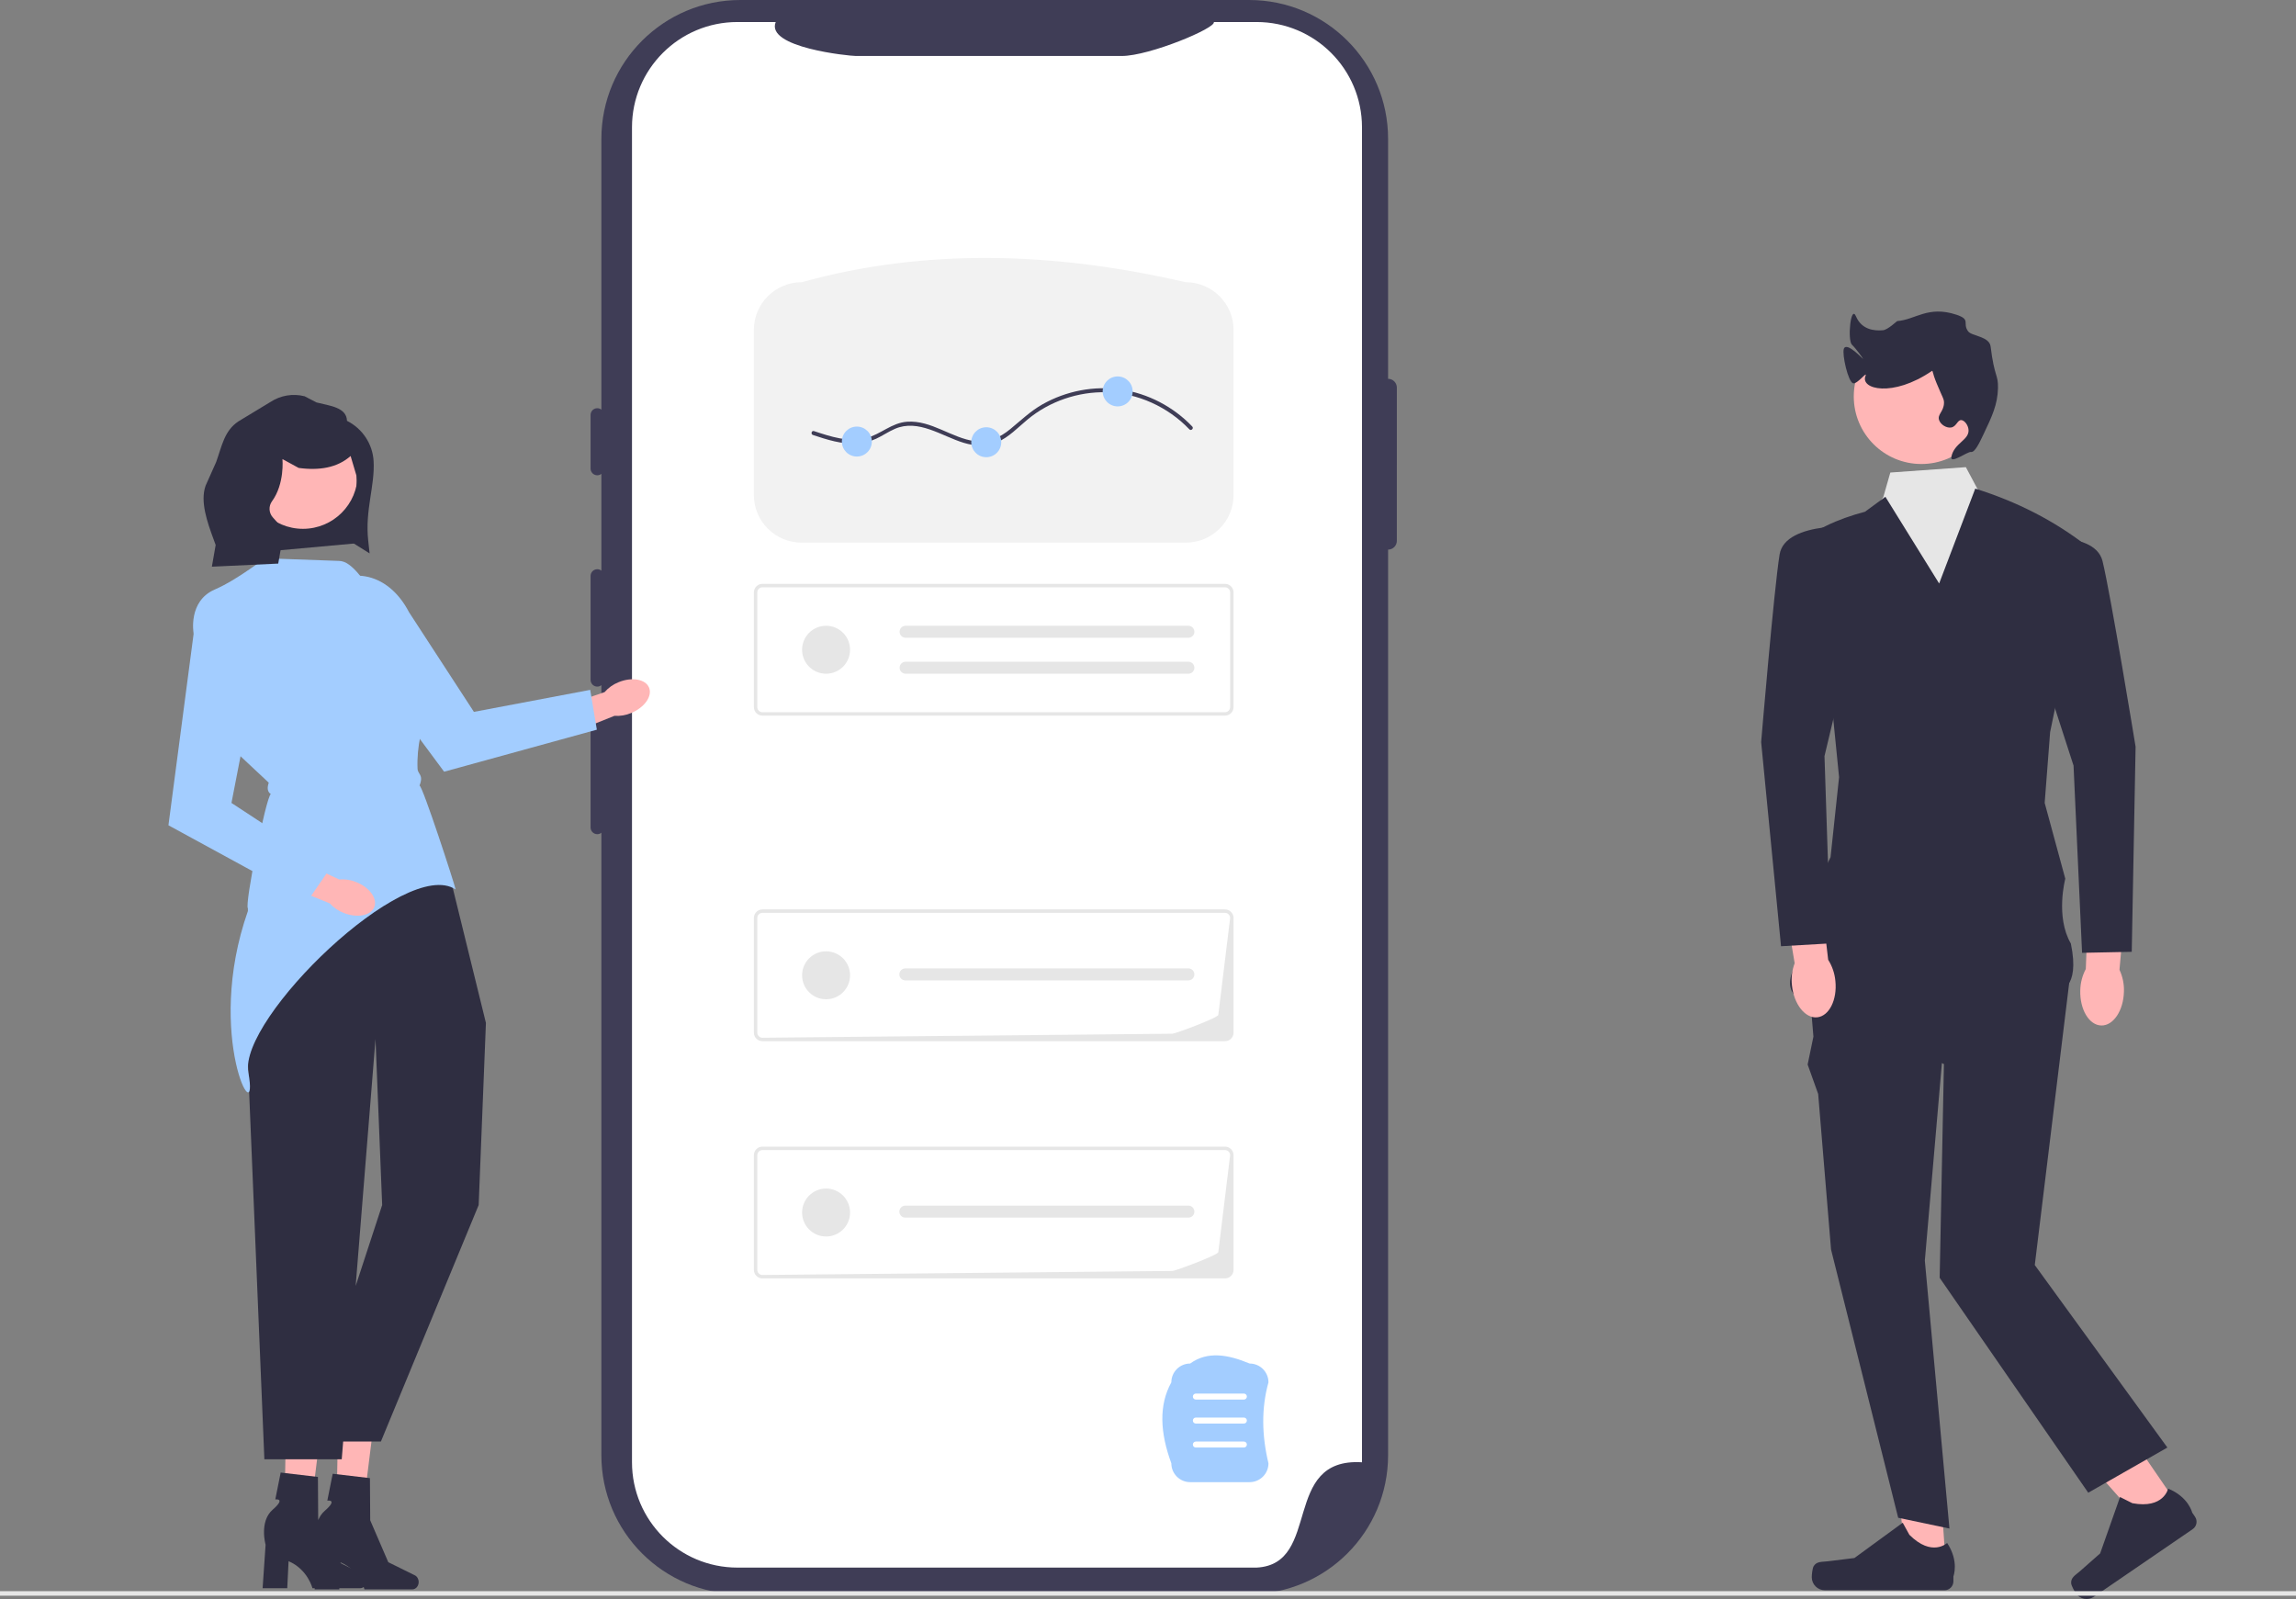 <svg width="471" height="328" viewBox="0 0 471 328" fill="none" xmlns="http://www.w3.org/2000/svg">
<rect x="0" y="0" width="471" height="328" fill="#808080" stroke="none"/>
<g clip-path="url(#clip0_3257_45700)">
<path d="M58.681 291.771L65.966 291.944L63.215 314.105L58.278 313.989L58.681 291.771Z" fill="#FFB6B6"/>
<path d="M75.215 324.28L75.215 324.28C75.215 323.679 74.902 323.134 74.418 322.895L68.981 320.212L65.274 311.621L65.218 302.966L57.579 302.068L56.474 307.582C56.474 307.582 58.749 307.243 55.94 309.679C53.132 312.115 54.484 316.881 54.484 316.881L53.872 325.789H58.927L59.198 320.249C63.13 321.916 64.094 325.789 64.094 325.789H73.893C74.624 325.789 75.215 325.114 75.215 324.28H75.215H75.215Z" fill="#2F2E41"/>
<path d="M69.353 292.015L76.638 292.187L73.886 314.349L68.95 314.232L69.353 292.015Z" fill="#FFB6B6"/>
<path d="M85.887 324.523H85.887C85.887 323.922 85.574 323.377 85.09 323.139L79.653 320.455L75.946 311.864L75.889 303.209L68.251 302.312L67.146 307.825C67.146 307.825 69.421 307.486 66.612 309.922C63.804 312.358 65.156 317.124 65.156 317.124L64.544 326.032H69.599L69.87 320.492C73.802 322.159 74.766 326.032 74.766 326.032H84.565C85.295 326.032 85.887 325.357 85.887 324.524L85.887 324.523H85.887Z" fill="#2F2E41"/>
<path d="M60.998 162.024L52.739 181.73C49.986 188.298 49.113 195.502 50.218 202.537L54.233 299.342H70.104L77.031 213.137L78.398 247.189L62.51 295.706H78.136L98.194 247.189L99.681 209.831L92.555 180.842L60.998 162.024L60.998 162.024Z" fill="#2F2E41"/>
<path d="M284.752 77.707V28.487C284.752 12.754 271.988 3.97246e-09 256.242 3.97246e-09H151.877C136.132 -0 123.367 12.754 123.367 28.487V298.513C123.367 314.246 136.131 327 151.877 327H256.241C271.987 327 284.751 314.246 284.751 298.513V112.743H284.751C285.743 112.743 286.547 111.94 286.547 110.949L286.548 79.502C286.548 78.511 285.744 77.707 284.752 77.707L284.752 77.707V77.707Z" fill="#3F3D56"/>
<path d="M279.398 26.119V299.96C262.737 298.937 271.212 320.873 257.783 321.562H151.277C139.334 321.564 129.651 311.893 129.647 299.96V26.119C129.651 14.186 139.333 4.515 151.276 4.517H159.13C156.991 9.773 174.255 11.483 175.578 11.484H230.125C235.804 11.477 249.503 5.742 249.005 4.517H257.779C269.717 4.519 279.394 14.187 279.398 26.115L279.398 26.119H279.398Z" fill="white"/>
<path d="M122.527 83.736C121.768 83.736 121.15 84.353 121.15 85.112V96.121C121.15 96.88 121.768 97.497 122.527 97.497C123.287 97.497 123.905 96.88 123.905 96.121V85.112C123.905 84.353 123.287 83.736 122.527 83.736Z" fill="#3F3D56"/>
<path d="M122.527 116.763C121.768 116.763 121.15 117.38 121.15 118.139V139.469C121.15 140.227 121.768 140.845 122.527 140.845C123.287 140.845 123.905 140.227 123.905 139.469V118.139C123.905 117.38 123.287 116.763 122.527 116.763Z" fill="#3F3D56"/>
<path d="M122.527 147.037C121.768 147.037 121.15 147.654 121.15 148.413V169.743C121.15 170.502 121.768 171.119 122.527 171.119C123.287 171.119 123.905 170.502 123.905 169.743V148.413C123.905 147.654 123.287 147.037 122.527 147.037Z" fill="#3F3D56"/>
<path d="M447.366 309.594L440.831 314.067L420.453 291.008L430.098 284.406L447.366 309.594Z" fill="#FFB6B6"/>
<path d="M424.875 324.773C424.906 325.255 425.556 326.434 425.829 326.832C426.669 328.056 428.342 328.368 429.567 327.53L449.805 313.676C450.641 313.104 450.854 311.963 450.282 311.128L449.705 310.286C449.705 310.286 448.971 307.07 444.771 305.362C444.771 305.362 443.884 309.558 437.433 308.354L434.903 307.083L430.826 318.648L426.679 322.306C425.771 323.106 424.796 323.566 424.875 324.773L424.875 324.773L424.875 324.773Z" fill="#2F2E41"/>
<path d="M399.182 321.469L391.261 321.468L387.492 290.938L397.189 292.144L399.182 321.469Z" fill="#FFB6B6"/>
<path d="M372.042 321.29C371.795 321.705 371.665 323.045 371.665 323.527C371.665 325.011 372.869 326.214 374.354 326.214H398.886C399.899 326.214 400.72 325.393 400.72 324.381V323.36C400.72 323.36 401.934 320.293 399.435 316.513C399.435 316.513 396.33 319.473 391.69 314.836L390.321 312.359L380.416 319.598L374.926 320.273C373.725 320.421 372.66 320.25 372.042 321.29H372.042V321.29Z" fill="#2F2E41"/>
<path d="M371.408 205.443L372.004 212.643L370.818 218.368L372.978 224.404L375.621 256.318L389.392 311.341L399.908 313.553L394.86 258.591L398.776 213.257L371.408 205.443Z" fill="#2F2E41"/>
<path d="M416.093 174.188L375.877 174.745L371.408 205.442L398.775 218.278L397.902 262.118L428.381 306.203L444.615 296.936L417.413 259.498L425.03 197.07L416.093 174.188H416.093Z" fill="#2F2E41"/>
<path d="M386.323 102.022L379.228 111.12L382.579 180.884L408.832 180.326L413.3 119.492L407.715 103.865L405.694 100.363L403.276 95.828L387.78 96.934L386.323 102.022H386.323V102.022Z" fill="#E6E6E6"/>
<path d="M375.846 145.165L377.265 159.423L375.521 175.83L373.343 180.279L368.362 197.975C368.362 197.975 363.278 205.713 374.449 206.27C385.621 206.826 422.237 203.205 422.237 203.205C422.237 203.205 426.802 203.093 424.813 193.551C421.599 188.031 423.671 180.254 423.671 180.254L419.444 164.695L420.561 150.185L428.381 112.233C421.436 106.779 413.657 102.876 405.201 100.232L397.795 119.693L386.767 101.907L382.578 104.977C376.928 106.457 371.955 108.734 368.022 112.232L375.846 145.165Z" fill="#2F2E41"/>
<path d="M243.264 111.314H164.434C159.031 111.308 154.652 106.933 154.646 101.534V67.676C154.652 62.277 159.031 57.902 164.434 57.896C189.589 50.932 215.97 51.585 243.264 57.896C248.667 57.902 253.046 62.278 253.052 67.676V101.534C253.046 106.933 248.667 111.308 243.264 111.314H243.264Z" fill="#F2F2F2"/>
<path d="M251.295 146.798H156.404C155.434 146.797 154.648 146.012 154.647 145.043V121.523C154.648 120.554 155.434 119.769 156.404 119.768H251.295C252.265 119.769 253.051 120.554 253.052 121.523V145.043C253.051 146.012 252.265 146.798 251.295 146.799V146.798ZM156.404 120.47C155.822 120.47 155.35 120.942 155.35 121.523V145.043C155.35 145.625 155.822 146.096 156.404 146.097H251.295C251.877 146.096 252.349 145.625 252.35 145.043V121.523C252.349 120.942 251.877 120.47 251.295 120.47H156.404Z" fill="#E6E6E6"/>
<path d="M185.75 128.364C185.07 128.379 184.531 128.941 184.546 129.619C184.56 130.278 185.091 130.808 185.75 130.822H243.739C244.418 130.848 244.989 130.319 245.015 129.641C245.041 128.962 244.512 128.391 243.833 128.365H185.75V128.364Z" fill="#E6E6E6"/>
<path d="M185.75 135.741C185.07 135.756 184.531 136.317 184.546 136.996C184.56 137.655 185.091 138.185 185.75 138.199H243.739C244.418 138.225 244.989 137.696 245.015 137.018C245.041 136.339 244.512 135.768 243.833 135.742H185.75V135.741Z" fill="#E6E6E6"/>
<path d="M169.46 138.201C172.178 138.201 174.381 135.999 174.381 133.284C174.381 130.568 172.178 128.367 169.46 128.367C166.743 128.367 164.54 130.568 164.54 133.284C164.54 135.999 166.743 138.201 169.46 138.201Z" fill="#E6E6E6"/>
<path d="M251.295 262.241H156.404C155.434 262.24 154.648 261.454 154.647 260.485V236.966C154.648 235.997 155.434 235.211 156.404 235.21H251.295C252.265 235.211 253.051 235.997 253.052 236.966V260.485C253.051 261.455 252.265 262.24 251.295 262.241V262.241ZM156.404 235.912C155.822 235.913 155.35 236.384 155.35 236.966V260.485C155.35 261.067 155.822 261.538 156.404 261.539L240.516 260.711C241.098 260.71 249.924 257.421 249.924 256.84L252.35 236.966C252.349 236.384 251.877 235.913 251.295 235.912H156.404Z" fill="#E6E6E6"/>
<path d="M185.75 247.313C185.07 247.298 184.508 247.837 184.494 248.516C184.479 249.195 185.018 249.757 185.698 249.771C185.715 249.771 185.732 249.771 185.75 249.771H243.739C244.418 249.797 244.989 249.268 245.015 248.589C245.041 247.911 244.512 247.34 243.833 247.314H185.75V247.313V247.313Z" fill="#E6E6E6"/>
<path d="M169.46 253.643C172.178 253.643 174.381 251.442 174.381 248.726C174.381 246.011 172.178 243.81 169.46 243.81C166.743 243.81 164.54 246.011 164.54 248.726C164.54 251.442 166.743 253.643 169.46 253.643Z" fill="#E6E6E6"/>
<path d="M251.295 213.577H156.404C155.434 213.576 154.648 212.79 154.647 211.821V188.302C154.648 187.333 155.434 186.547 156.404 186.546H251.295C252.265 186.547 253.051 187.332 253.052 188.302V211.821C253.051 212.791 252.265 213.576 251.295 213.577V213.577ZM156.404 187.248C155.822 187.249 155.35 187.72 155.35 188.302V211.821C155.35 212.403 155.822 212.874 156.404 212.875L240.516 212.047C241.098 212.046 249.924 208.757 249.924 208.176L252.35 188.302C252.349 187.72 251.877 187.249 251.295 187.248H156.404Z" fill="#E6E6E6"/>
<path d="M185.75 198.649C185.07 198.634 184.508 199.173 184.494 199.852C184.479 200.531 185.018 201.092 185.698 201.107C185.715 201.107 185.732 201.107 185.75 201.107H243.739C244.418 201.133 244.989 200.604 245.015 199.925C245.041 199.247 244.512 198.676 243.833 198.65H185.75V198.649V198.649Z" fill="#E6E6E6"/>
<path d="M169.46 204.979C172.178 204.979 174.381 202.778 174.381 200.062C174.381 197.347 172.178 195.146 169.46 195.146C166.743 195.146 164.54 197.347 164.54 200.062C164.54 202.778 166.743 204.979 169.46 204.979Z" fill="#E6E6E6"/>
<path d="M394.146 95.182C401.803 95.182 408.01 88.98 408.01 81.33C408.01 73.679 401.803 67.478 394.146 67.478C386.49 67.478 380.283 73.679 380.283 81.33C380.283 88.98 386.49 95.182 394.146 95.182Z" fill="#FFB6B6"/>
<path d="M404.328 92.712C405.092 92.842 405.988 90.993 406.845 89.191C408.638 85.421 409.778 83.024 409.865 79.635C409.939 76.748 409.136 77.505 408.355 71.085C408.098 68.968 404.477 68.972 403.74 67.966C402.495 66.268 404.405 65.567 401.308 64.547C395.508 62.636 392.884 65.605 389.201 65.86C389.108 65.867 387.281 67.651 386.261 67.744C384.474 67.905 381.897 67.627 380.741 64.907C379.66 62.363 378.944 69.796 379.91 70.716C380.73 71.497 382.145 73.457 382.181 73.6C382.222 73.761 378.817 69.993 378.249 71.546C377.84 72.663 379.128 78.413 380.168 78.629C381.037 78.81 383.164 75.946 382.684 77.121C381.571 79.845 388.263 81.583 396.275 76.115C396.559 75.921 396.29 76.23 397.281 78.629C398.531 81.656 398.813 81.82 398.791 82.653C398.744 84.457 397.388 84.989 397.785 86.174C398.106 87.133 399.36 87.876 400.302 87.683C401.364 87.463 401.546 86.15 402.315 86.174C402.974 86.194 403.755 87.185 403.825 88.185C403.972 90.293 400.849 90.873 400.302 93.718C399.993 95.323 403.627 92.592 404.328 92.712Z" fill="#2F2E41"/>
<path d="M435.702 203.439C435.762 201.887 435.449 200.344 434.79 198.939L436.218 182.773L428.497 182.319L427.881 198.77C427.152 200.141 426.763 201.666 426.745 203.219C426.649 207.102 428.575 210.299 431.047 210.361C433.52 210.423 435.603 207.325 435.7 203.442L435.702 203.439Z" fill="#FFB6B6"/>
<path d="M419.278 138.251L425.366 157.053L427.114 195.454L437.305 195.246L438.095 153.182C438.095 153.182 433.017 122.1 431.316 115.114C429.615 108.128 413.934 110.717 413.934 110.717L419.278 138.251V138.251V138.251Z" fill="#2F2E41"/>
<path d="M166.764 89.231C169.643 90.186 172.661 91.153 175.735 90.99C177.133 90.915 178.478 90.582 179.747 89.989C181.048 89.381 182.237 88.556 183.554 87.98C188.394 85.863 193.194 89.479 197.708 90.837C199.96 91.514 202.329 91.676 204.532 90.733C206.966 89.691 208.802 87.702 210.806 86.042C215.299 82.319 221.161 80.312 226.992 80.464C233.39 80.63 239.582 83.454 243.987 88.072C244.356 88.459 244.943 87.872 244.574 87.485C240.724 83.449 235.536 80.728 230.012 79.904C224.476 79.078 218.729 80.182 213.861 82.936C211.398 84.33 209.422 86.239 207.252 88.019C205.139 89.753 202.79 90.871 200.004 90.502C195.204 89.868 191.076 86.172 186.098 86.507C182.919 86.721 180.649 89.111 177.657 89.873C174.088 90.782 170.358 89.55 166.985 88.431C166.477 88.262 166.259 89.063 166.764 89.231L166.764 89.231V89.231Z" fill="#3F3D56"/>
<path d="M175.775 93.65C177.473 93.65 178.85 92.274 178.85 90.577C178.85 88.88 177.473 87.505 175.775 87.505C174.077 87.505 172.7 88.88 172.7 90.577C172.7 92.274 174.077 93.65 175.775 93.65Z" fill="#A3CDFF"/>
<path d="M202.321 93.787C204.019 93.787 205.395 92.411 205.395 90.714C205.395 89.017 204.019 87.642 202.321 87.642C200.622 87.642 199.246 89.017 199.246 90.714C199.246 92.411 200.622 93.787 202.321 93.787Z" fill="#A3CDFF"/>
<path d="M229.279 83.364C230.977 83.364 232.354 81.988 232.354 80.291C232.354 78.594 230.977 77.219 229.279 77.219C227.581 77.219 226.204 78.594 226.204 80.291C226.204 81.988 227.581 83.364 229.279 83.364Z" fill="#A3CDFF"/>
<path d="M50.854 186.887C41.762 212.752 53.346 233.129 50.942 219.984C48.933 208.999 83.165 175.57 93.469 182.463C93.253 181.347 86.704 161.235 86.062 161.142C86.96 158.882 85.708 158.86 85.657 157.702C85.462 153.229 86.503 148.586 88.529 143.808C89.858 140.116 89.881 136.944 88.594 134.386C87.486 132.284 85.625 130.677 83.383 129.887L76.631 121.739C74.872 119.618 72.278 115.042 69.522 115.059L54.727 114.531C54.304 114.277 49.109 118.741 44.05 120.931C38.564 123.309 39.696 129.799 39.709 129.882L39.722 129.96L39.783 130.015L47.847 153.732L55.133 160.555C54.764 161.625 54.856 162.428 55.547 162.888C54.555 163.621 50.141 185.565 50.854 186.334V186.887L50.854 186.887Z" fill="#A3CDFF"/>
<path d="M126.877 139.948C125.777 140.387 124.798 141.083 124.022 141.977L112.306 145.99L114.38 151.504L126.042 146.84C127.223 146.922 128.408 146.721 129.496 146.253C132.234 145.117 133.868 142.786 133.144 141.045C132.42 139.304 129.615 138.813 126.877 139.948V139.948Z" fill="#FFB6B6"/>
<path d="M64.377 122.251L91.106 158.301L122.437 149.68L121.075 141.513L97.217 146.028L83.907 125.583C79.561 117.188 70.995 115.498 64.377 122.25V122.251Z" fill="#A3CDFF"/>
<path d="M256.348 304.034H244.15C242.02 304.034 240.287 302.302 240.287 300.173C237.975 293.896 237.683 288.265 240.287 283.562C240.287 281.433 242.02 279.701 244.15 279.701C247.757 277.087 251.962 277.881 256.348 279.701C258.478 279.701 260.211 281.433 260.211 283.562C258.731 288.884 258.838 294.437 260.211 300.173C260.211 302.302 258.478 304.034 256.348 304.034Z" fill="#A3CDFF"/>
<path d="M255.168 287.095H245.317C244.977 287.095 244.701 286.819 244.701 286.479C244.701 286.14 244.977 285.864 245.317 285.864H255.168C255.508 285.864 255.784 286.14 255.784 286.479C255.784 286.819 255.508 287.095 255.168 287.095Z" fill="white"/>
<path d="M255.168 292.016H245.317C244.977 292.016 244.701 291.74 244.701 291.4C244.701 291.061 244.977 290.785 245.317 290.785H255.168C255.508 290.785 255.784 291.061 255.784 291.4C255.784 291.74 255.508 292.016 255.168 292.016Z" fill="white"/>
<path d="M255.168 296.936H245.317C244.977 296.936 244.701 296.661 244.701 296.321C244.701 295.982 244.977 295.706 245.317 295.706H255.168C255.508 295.706 255.784 295.982 255.784 296.321C255.784 296.661 255.508 296.936 255.168 296.936Z" fill="white"/>
<path d="M471 326.398H0V327.329H471V326.398Z" fill="#E6E6E6"/>
<path d="M367.6 202.148C368 206.011 370.32 208.937 372.78 208.683C375.24 208.428 376.91 205.09 376.51 201.226C376.371 199.68 375.864 198.189 375.03 196.879L373.129 180.527L365.468 181.582L368.155 197.587C367.608 199.04 367.417 200.603 367.598 202.145L367.6 202.148Z" fill="#FFB6B6"/>
<path d="M378.874 135.874L382.048 108.007C382.048 108.007 366.213 106.65 365.064 113.748C363.914 120.845 361.282 152.229 361.282 152.229L365.359 194.102L375.535 193.514L374.275 155.094L378.874 135.874V135.874Z" fill="#2F2E41"/>
<path d="M72.969 111.462L51.573 113.408L50.942 91.189L74.251 90.527L72.969 111.462Z" fill="#2F2E41"/>
<path d="M62.15 108.479C68.351 108.479 73.378 103.456 73.378 97.26C73.378 91.063 68.351 86.04 62.15 86.04C55.948 86.04 50.921 91.063 50.921 97.26C50.921 103.456 55.948 108.479 62.15 108.479Z" fill="#FFB6B6"/>
<path d="M71.182 86.327C71.103 83.543 67.636 83.242 64.935 82.555L62.486 81.285C60.082 80.673 57.531 81.103 55.461 82.469L48.929 86.423C45.997 88.358 45.531 91.485 44.338 94.788L42.18 99.624C41.006 102.875 42.557 107.184 43.744 110.431L44.241 111.791L43.464 116.244L57.074 115.609L58.284 108.735L55.961 106.125C55.137 105.2 55.07 103.825 55.8 102.823H55.8C58.428 99.221 57.941 94.173 57.941 94.173L61.267 95.986C63.453 96.284 65.4 96.251 67.114 95.893C68.998 95.5 70.6 94.713 71.923 93.54L73.109 97.525C73.415 102.485 72.487 103.802 68.063 108.653L75.821 113.52L75.534 110.887C74.852 104.621 76.933 99.68 76.641 94.581C76.439 91.054 74.341 87.913 71.182 86.327H71.182H71.182Z" fill="#2F2E41"/>
<path d="M73.04 180.931C71.944 180.483 70.757 180.303 69.577 180.407L58.36 175.158L56.017 180.564L67.647 185.307C68.439 186.187 69.431 186.864 70.539 187.283C73.298 188.367 76.094 187.825 76.784 186.071C77.475 184.316 75.799 182.016 73.04 180.931H73.04Z" fill="#FFB6B6"/>
<path d="M40.403 124.809L34.553 169.292L63.08 184.846L67.78 178.028L47.483 164.709L52.13 140.765C54.843 131.711 49.858 124.547 40.403 124.809L40.403 124.809Z" fill="#A3CDFF"/>
</g>
<defs>
<clipPath id="clip0_3257_45700">
<rect width="471" height="328" fill="white"/>
</clipPath>
</defs>
</svg>
